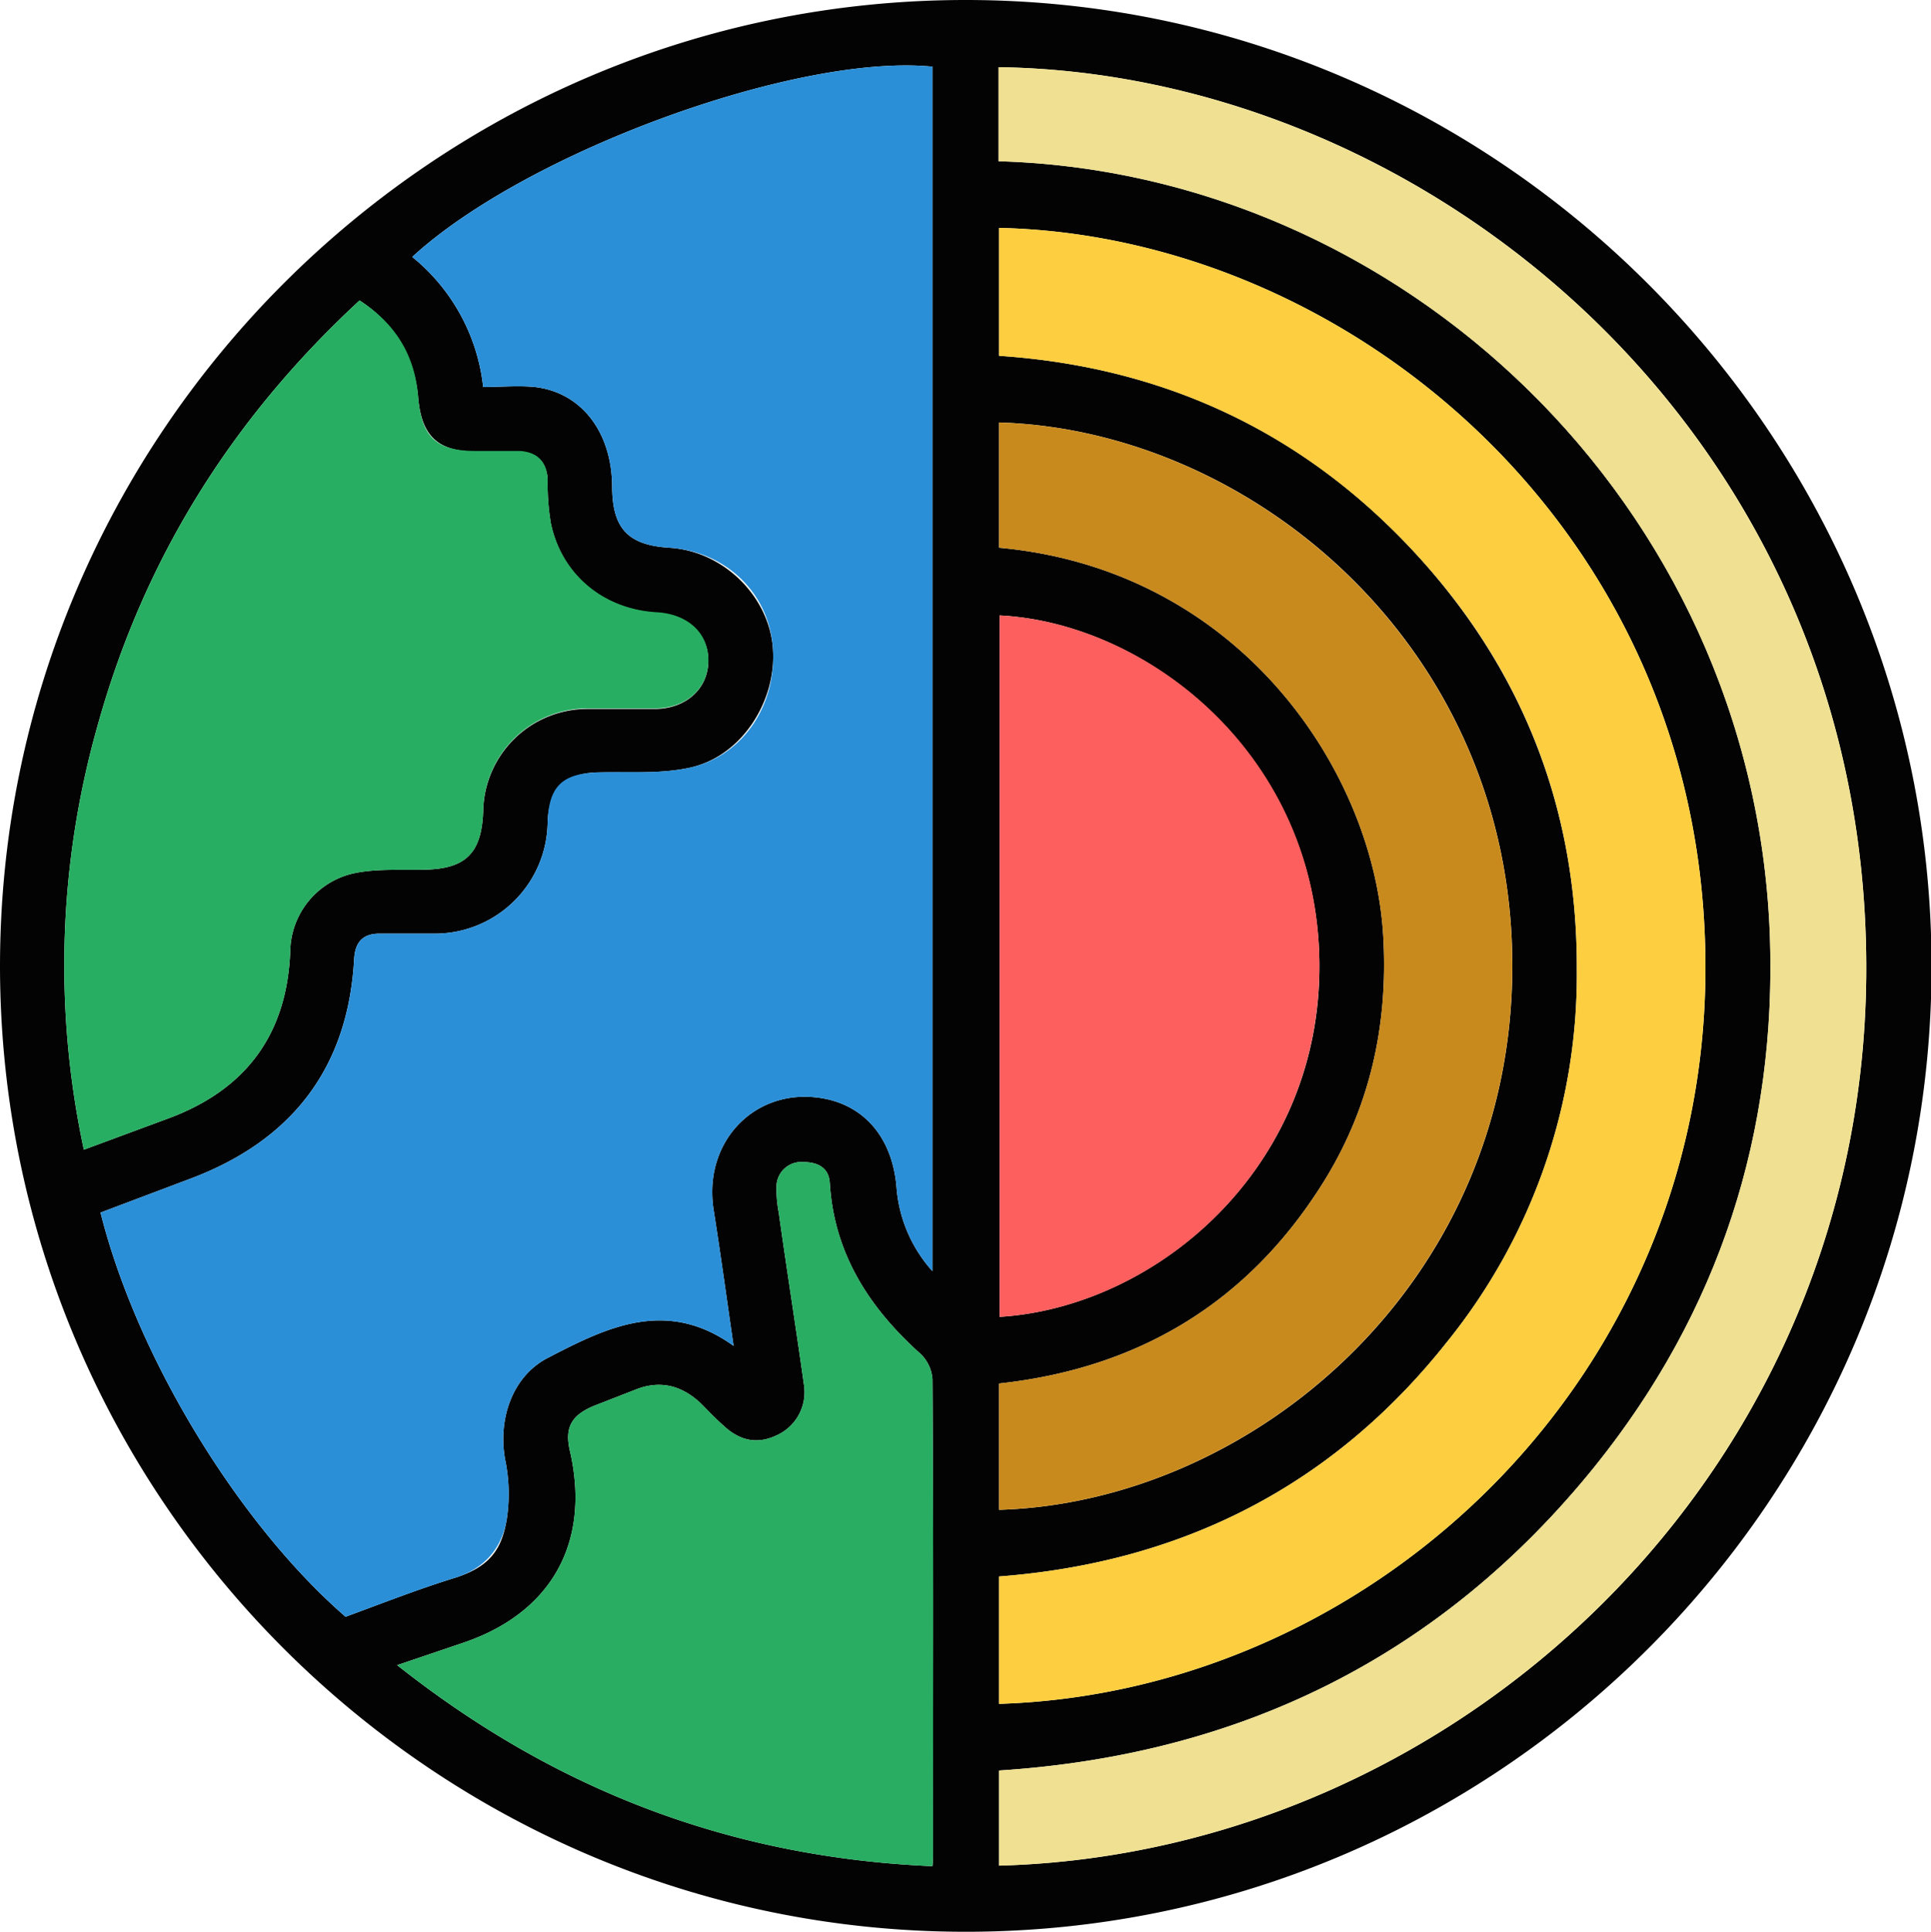 <svg id="Layer_1" data-name="Layer 1" xmlns="http://www.w3.org/2000/svg" width="359.3" height="359.4" viewBox="0 0 359.3 359.4"><defs><style>.cls-1{fill:#020302;}.cls-2{fill:#2b8fd8;}.cls-3{fill:#fcce40;}.cls-4{fill:#28ae62;}.cls-5{fill:#efe092;}.cls-6{fill:#28ad62;}.cls-7{fill:#c98a1d;}.cls-8{fill:#fd5e5e;}</style></defs><path class="cls-1" d="M-152.1,28.4c0-98.9,80.6-179.7,179.5-179.8S207.3-70.7,207.3,28.4,126.5,208,27.6,208-152,127.4-152.1,28.4ZM-62.2-79.4c3.4,0,6.5-.3,9.6,0,8.7,1,14.3,8.4,14.4,18.4,0,7.9,2.9,11,10.6,11.5,10,.6,18.5,8.9,19.3,18.6S-14-10.5-24.1-8.5c-5.4,1.1-11.1.7-16.7.8S-50-5.1-50.2,1.6A21,21,0,0,1-71,22.3H-81.5c-3.1,0-4.5,1.6-4.7,4.6-1.1,20.4-11.6,33.9-30.5,41l-16.7,6.3c6.9,27.5,26.2,58.4,45.6,75.2,6.8-2.5,13.4-5.1,20.2-7.2s8.9-5.5,9.8-11a31.3,31.3,0,0,0-.3-11c-1.4-7.5,1.3-15.6,8-19,10.8-5.6,22-11.2,34.5-2.2-1.3-8.9-2.4-17-3.7-25.2-2.1-13,8-23.2,20.6-20.8C9,54.5,13.9,60.5,14.7,69.3a26.3,26.3,0,0,0,6.7,15.8V-139c-25.2-2.5-75.6,15.9-96.8,35.4A36.2,36.2,0,0,1-62.2-79.4Zm96-5.8c29.9,2,55.6,13.6,76.3,35.5s31.3,48.3,31.2,78.6a108.7,108.7,0,0,1-24.1,69.3C96,125,67.9,139.3,33.8,141.9v23.7c70.7-2.2,134.8-62.9,131.3-143.3C161.8-55.5,97.2-107.6,33.8-109Zm-119-10.3c-23.8,22-40.2,48.2-48.8,79.3a163.5,163.5,0,0,0-2.5,78.7l15.4-5.7c14.6-5.3,22.4-15.6,23-31.2A15.1,15.1,0,0,1-85.9,11c4.1-.8,8.4-.5,12.6-.6,7.8-.1,10.8-3,11.1-10.8A19.4,19.4,0,0,1-42.7-19.5h12.4c5.8,0,9.9-3.7,10-8.8s-3.8-8.8-9.7-9.1c-9.8-.6-17.6-7-19.6-16.6a44,44,0,0,1-.6-8.2c-.2-3.2-1.9-5-5.2-5.2h-8.2c-7.1,0-10.1-3-10.7-10.1S-78.5-91.2-85.2-95.5ZM33.7-121.4C108.3-119.3,174-58,177.2,22.2c1.4,37.1-9.4,70.5-32.7,99.4C116.1,156.7,78.8,175.1,33.8,178v17.7c87.5-2.4,165.4-76.8,161.2-174.6-4-95.1-83.3-158.9-161.3-160ZM-78.2,158.4c29.7,23.5,62.5,35.8,99.6,37.4a19.4,19.4,0,0,0,.1-2.2c0-29.5.1-58.9-.1-88.4a7.2,7.2,0,0,0-2.2-4.7C9.7,92,3.1,81.9,2.3,68.7c-.2-3-2.4-3.9-5-3.9A4.6,4.6,0,0,0-7.6,69a22.8,22.8,0,0,0,.4,5.2C-5.7,84.9-4,95.6-2.5,106.3a8.8,8.8,0,0,1-5,9.3c-3.5,1.7-6.8,1.2-9.9-1.7-1.5-1.3-2.9-2.8-4.3-4.2-3.6-3.4-7.7-4.4-12.3-2.5l-7.7,3c-4.2,1.8-5.4,4.1-4.3,8.6,3.8,16.9-3.6,30-20.1,35.5ZM33.8-72.8v23.3c45,4.1,69.9,41.9,71.5,72.6.9,16.5-2.6,32-11.5,46-14,22.1-34.3,34.1-60,36.9v23.5c46.8-1.4,95.5-41.7,95.5-101.2S80.7-71.4,33.8-72.8Zm.1,35.9V93.6C63,91.8,93.8,65.9,93.4,27.7S61.7-35.5,33.9-36.9Z" transform="translate(152.1 151.4)"/><path class="cls-2" d="M-62.2-79.4a36.2,36.2,0,0,0-13.2-24.2c21.2-19.5,71.6-37.9,96.8-35.4V85.1a26.3,26.3,0,0,1-6.7-15.8C13.9,60.5,9,54.5,1.3,53c-12.6-2.4-22.7,7.8-20.6,20.8C-18,82-16.9,90.1-15.6,99c-12.5-9-23.7-3.4-34.5,2.2-6.7,3.4-9.4,11.5-8,19a31.3,31.3,0,0,1,.3,11c-.9,5.5-4.2,9.3-9.8,11s-13.4,4.7-20.2,7.2c-19.4-16.8-38.7-47.7-45.6-75.2l16.7-6.3c18.9-7.1,29.4-20.6,30.5-41,.2-3,1.6-4.6,4.7-4.6H-71A21,21,0,0,0-50.2,1.6c.2-6.7,2.7-9.1,9.4-9.3s11.3.3,16.7-.8C-14-10.5-7.5-20.2-8.3-30.9s-9.3-18-19.3-18.6C-35.3-50-38.2-53.1-38.2-61c-.1-10-5.7-17.4-14.4-18.4C-55.7-79.7-58.8-79.4-62.2-79.4Z" transform="translate(152.1 151.4)"/><path class="cls-3" d="M33.8-85.2V-109c63.4,1.4,128,53.5,131.3,131.3,3.5,80.4-60.6,141.1-131.3,143.3V141.9C67.9,139.3,96,125,117.2,98.2a108.7,108.7,0,0,0,24.1-69.3c.1-30.3-10.4-56.7-31.2-78.6S63.7-83.2,33.8-85.2Z" transform="translate(152.1 151.4)"/><path class="cls-4" d="M-85.2-95.5c6.7,4.3,10.3,10.2,10.9,17.9s3.6,10.1,10.7,10.1h8.2c3.3.2,5,2,5.2,5.2a44,44,0,0,0,.6,8.2c2,9.6,9.8,16,19.6,16.6,5.9.3,9.8,3.9,9.7,9.1s-4.2,8.8-10,8.8H-42.7A19.4,19.4,0,0,0-62.2-.4c-.3,7.8-3.3,10.7-11.1,10.8-4.2.1-8.5-.2-12.6.6A15.1,15.1,0,0,0-98.1,25.6c-.6,15.6-8.4,25.9-23,31.2l-15.4,5.7A163.5,163.5,0,0,1-134-16.2C-125.4-47.3-109-73.5-85.2-95.5Z" transform="translate(152.1 151.4)"/><path class="cls-5" d="M33.7-121.4v-17.5C111.7-137.8,191-74,195,21.1c4.2,97.8-73.7,172.2-161.2,174.6V178c45-2.9,82.3-21.3,110.7-56.4,23.3-28.9,34.1-62.3,32.7-99.4C174-58,108.3-119.3,33.7-121.4Z" transform="translate(152.1 151.4)"/><path class="cls-6" d="M-78.2,158.4l12.1-4.1c16.5-5.5,23.9-18.6,20.1-35.5-1.1-4.5.1-6.8,4.3-8.6l7.7-3c4.6-1.9,8.7-.9,12.3,2.5,1.4,1.4,2.8,2.9,4.3,4.2,3.1,2.9,6.4,3.4,9.9,1.7a8.8,8.8,0,0,0,5-9.3C-4,95.6-5.7,84.9-7.2,74.2A22.8,22.8,0,0,1-7.6,69a4.6,4.6,0,0,1,4.9-4.2c2.6,0,4.8.9,5,3.9C3.1,81.9,9.7,92,19.2,100.5a7.2,7.2,0,0,1,2.2,4.7c.2,29.5.1,58.9.1,88.4a19.4,19.4,0,0,1-.1,2.2C-15.7,194.2-48.5,181.9-78.2,158.4Z" transform="translate(152.1 151.4)"/><path class="cls-7" d="M33.8-72.8c46.9,1.4,95.5,41.7,95.5,101.1S80.6,128.1,33.8,129.5V106c25.7-2.8,46-14.8,60-36.9,8.9-14,12.4-29.5,11.5-46C103.7-7.6,78.8-45.4,33.8-49.5Z" transform="translate(152.1 151.4)"/><path class="cls-8" d="M33.9-36.9c27.8,1.4,59.2,26.2,59.5,64.6S63,91.8,33.9,93.6Z" transform="translate(152.1 151.4)"/></svg>